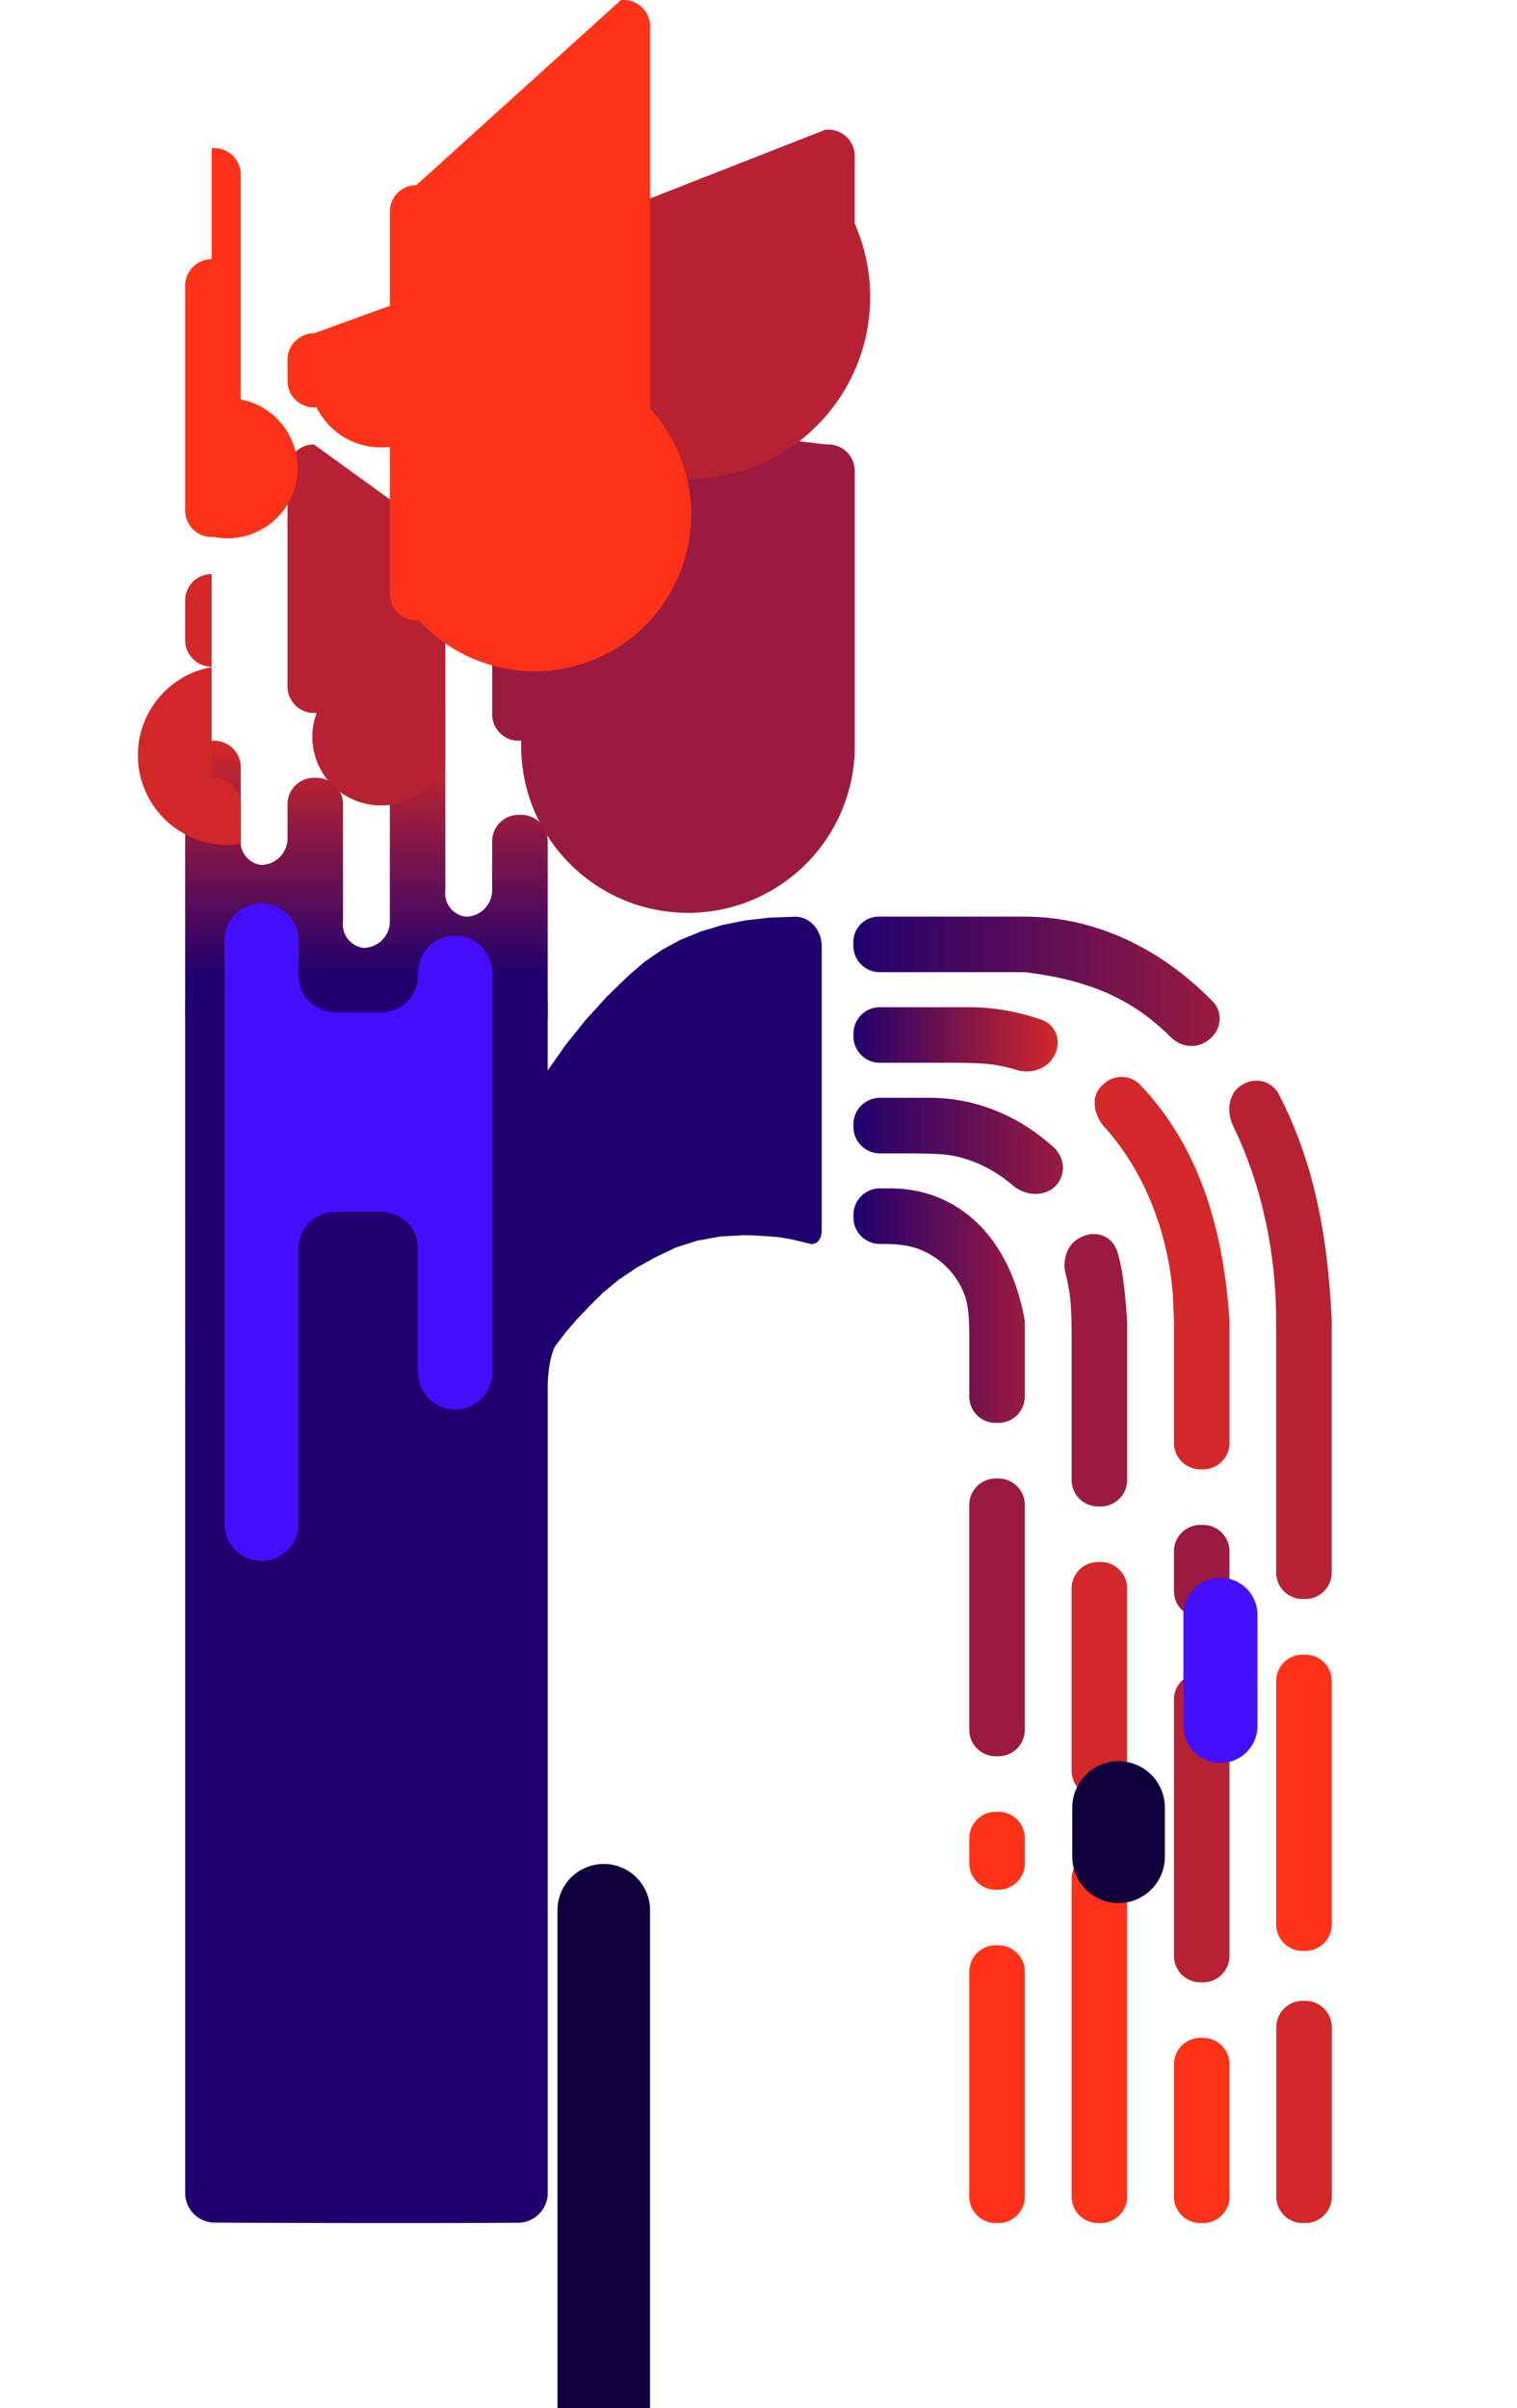 <?xml version="1.0" encoding="UTF-8" standalone="no"?>
<!-- Created with Inkscape (http://www.inkscape.org/) -->

<svg
   width="81.925mm"
   height="130.047mm"
   viewBox="0 0 81.925 130.047"
   version="1.1"
   id="svg5"
   xmlns:xlink="http://www.w3.org/1999/xlink"
   xmlns="http://www.w3.org/2000/svg"
   xmlns:svg="http://www.w3.org/2000/svg">
  <defs
     id="defs2">
    <linearGradient
       id="linearGradient24936">
      <stop
         style="stop-color:#21006f;stop-opacity:1"
         offset="0"
         id="stop24932" />
      <stop
         style="stop-color:#9a1b3f;stop-opacity:1"
         offset="1"
         id="stop24934" />
    </linearGradient>
    <linearGradient
       id="linearGradient24866">
      <stop
         style="stop-color:#21006f;stop-opacity:1"
         offset="0"
         id="stop24862" />
      <stop
         style="stop-color:#9a1b3f;stop-opacity:1"
         offset="1"
         id="stop24864" />
    </linearGradient>
    <linearGradient
       id="linearGradient24796">
      <stop
         style="stop-color:#21006f;stop-opacity:1"
         offset="0"
         id="stop24792" />
      <stop
         style="stop-color:#d32829;stop-opacity:1"
         offset="1"
         id="stop24794" />
    </linearGradient>
    <linearGradient
       id="linearGradient6924">
      <stop
         style="stop-color:#21006f;stop-opacity:1"
         offset="0"
         id="stop6920" />
      <stop
         style="stop-color:#fe3218;stop-opacity:1"
         offset="1"
         id="stop6922" />
    </linearGradient>
    <linearGradient
       xlink:href="#linearGradient6924"
       id="linearGradient6928"
       x1="9.79"
       y1="32.694"
       x2="9.79"
       y2="17"
       gradientUnits="userSpaceOnUse" />
    <linearGradient
       xlink:href="#linearGradient24936"
       id="linearGradient24410"
       x1="36.085"
       y1="32.989"
       x2="55.871"
       y2="32.989"
       gradientUnits="userSpaceOnUse" />
    <linearGradient
       xlink:href="#linearGradient24796"
       id="linearGradient24418"
       x1="36.09"
       y1="36.124"
       x2="47.12"
       y2="36.124"
       gradientUnits="userSpaceOnUse" />
    <linearGradient
       xlink:href="#linearGradient24866"
       id="linearGradient24426"
       x1="36.09"
       y1="41.876"
       x2="47.404"
       y2="41.876"
       gradientUnits="userSpaceOnUse" />
    <linearGradient
       xlink:href="#linearGradient24936"
       id="linearGradient24434"
       x1="36.09"
       y1="50.505"
       x2="45.345"
       y2="50.505"
       gradientUnits="userSpaceOnUse" />
  </defs>
  <g
     id="layer1"
     style="display:inline;fill:#ffffff"
     transform="translate(10,20)">
    <g
       id="g3838">
      <g
         id="g23044"
         style="display:inline;fill:#fe3218;fill-opacity:1">
        <path
           id="rect22996"
           style="display:inline;fill:#fe3218;fill-opacity:1;stroke-width:1.182"
           d="m 54.827,90.045 h 0.142 a 1.429,1.429 45 0 1 1.429,1.429 V 98.617 a 1.429,1.429 135 0 1 -1.429,1.429 h -0.142 a 1.429,1.429 45 0 1 -1.429,-1.429 v -7.143 a 1.429,1.429 135 0 1 1.429,-1.429 z" />
        <path
           id="rect23000"
           style="display:inline;fill:#d32829;fill-opacity:1;stroke-width:1.295"
           d="m 60.353,88.045 h 0.142 a 1.429,1.429 45 0 1 1.429,1.429 V 98.617 a 1.429,1.429 135 0 1 -1.429,1.429 h -0.142 A 1.429,1.429 45 0 1 58.925,98.617 v -9.143 a 1.429,1.429 135 0 1 1.429,-1.429 z" />
        <path
           id="rect23038"
           style="display:inline;fill:#b62234;fill-opacity:1;stroke-width:1.528"
           d="m 54.827,70.345 h 0.142 a 1.429,1.429 45 0 1 1.429,1.429 v 13.843 a 1.429,1.429 135 0 1 -1.429,1.429 h -0.142 a 1.429,1.429 45 0 1 -1.429,-1.429 V 71.774 a 1.429,1.429 135 0 1 1.429,-1.429 z" />
        <path
           id="rect22998"
           style="display:inline;fill:#fe3218;fill-opacity:1;stroke-width:1.672"
           d="m 49.3,80.045 h 0.142 a 1.429,1.429 45 0 1 1.429,1.429 V 98.617 a 1.429,1.429 135 0 1 -1.429,1.429 h -0.142 A 1.429,1.429 45 0 1 47.871,98.617 V 81.474 a 1.429,1.429 135 0 1 1.429,-1.429 z" />
        <path
           id="rect22994"
           style="display:inline;fill:#fe3218;fill-opacity:1;stroke-width:1.448"
           d="m 43.774,85.045 h 0.142 a 1.429,1.429 45 0 1 1.429,1.429 V 98.617 a 1.429,1.429 135 0 1 -1.429,1.429 H 43.774 A 1.429,1.429 45 0 1 42.345,98.617 V 86.474 a 1.429,1.429 135 0 1 1.429,-1.429 z" />
        <path
           id="rect23038-8"
           style="display:inline;fill:#fe3218;fill-opacity:1;stroke-width:1.495"
           d="m 60.348,69.348 h 0.142 a 1.429,1.429 45 0 1 1.429,1.429 v 13.143 a 1.429,1.429 135 0 1 -1.429,1.429 h -0.142 a 1.429,1.429 45 0 1 -1.429,-1.429 v -13.143 a 1.429,1.429 135 0 1 1.429,-1.429 z" />
        <path
           id="rect23040"
           style="display:inline;fill:#9a1b3f;fill-opacity:1;stroke-width:0.836"
           d="m 54.827,62.345 h 0.142 a 1.429,1.429 45 0 1 1.429,1.429 v 2.143 a 1.429,1.429 135 0 1 -1.429,1.429 h -0.142 a 1.429,1.429 45 0 1 -1.429,-1.429 v -2.143 a 1.429,1.429 135 0 1 1.429,-1.429 z" />
        <path
           id="rect23036"
           style="display:inline;fill:#d32829;fill-opacity:1;stroke-width:1.332"
           d="m 49.3,64.348 h 0.142 a 1.429,1.429 45 0 1 1.429,1.429 v 9.839 a 1.429,1.429 135 0 1 -1.429,1.429 h -0.142 a 1.429,1.429 45 0 1 -1.429,-1.429 V 65.777 a 1.429,1.429 135 0 1 1.429,-1.429 z" />
        <path
           id="rect23034"
           style="display:inline;fill:#fe3218;fill-opacity:1;stroke-width:0.767"
           d="m 43.774,77.837 h 0.142 a 1.429,1.429 45 0 1 1.429,1.429 v 1.351 a 1.429,1.429 135 0 1 -1.429,1.429 h -0.142 a 1.429,1.429 45 0 1 -1.429,-1.429 v -1.351 a 1.429,1.429 135 0 1 1.429,-1.429 z" />
        <path
           id="rect23032"
           style="display:inline;fill:#9a1b3f;fill-opacity:1;stroke-width:1.448"
           d="m 43.774,59.837 h 0.142 a 1.429,1.429 45 0 1 1.429,1.429 v 12.143 a 1.429,1.429 135 0 1 -1.429,1.429 h -0.142 a 1.429,1.429 45 0 1 -1.429,-1.429 v -12.143 a 1.429,1.429 135 0 1 1.429,-1.429 z" />
        <path
           style="display:inline;fill:#b62234;fill-opacity:1;stroke:none;stroke-width:1.007;stroke-miterlimit:4;stroke-dasharray:none;stroke-opacity:1"
           d="m 56.858,38.743 c -0.516,0.44 -0.61,1.349 -0.264,2.058 1.319,2.712 2.107,5.855 2.286,9.119 0.043,0.788 0.039,1.876 0.039,2.428 v 12.571 a 1.429,1.429 45 0 0 1.429,1.429 h 0.142 a 1.429,1.429 135 0 0 1.429,-1.429 V 53.777 51.348 C 61.692,46.062 60.726,42.342 59.09,39.14 58.641,38.263 57.608,38.104 56.858,38.743 Z"
           id="path329" />
        <path
           style="display:inline;fill:url(#linearGradient24410);fill-opacity:1;stroke:none;stroke-width:1.007;stroke-miterlimit:4;stroke-dasharray:none;stroke-opacity:1"
           d="m 36.085,30.866 v 0.203 a 1.429,1.429 45 0 0 1.429,1.429 h 6.397 1.434 c 3.754,0.447 5.983,1.622 7.892,3.516 0.56,0.556 1.452,0.638 2.052,0.126 l 0.082,-0.07 c 0.6,-0.512 0.68,-1.422 0.128,-1.986 -2.521,-2.577 -5.553,-4.14 -8.729,-4.503 -0.784,-0.09 -1.428,-0.082 -1.431,-0.082 H 38.085 37.453 a 1.368,1.368 135 0 0 -1.368,1.368 z"
           id="path22990" />
        <path
           style="display:inline;fill:#d32829;fill-opacity:1;stroke:none;stroke-width:0.772;stroke-miterlimit:4;stroke-dasharray:none;stroke-opacity:1"
           d="m 49.318,38.856 c -0.379,0.556 -0.197,1.423 0.331,2.008 2.086,2.313 3.406,5.537 3.691,9.025 0.058,1.459 0.058,1.459 0.058,1.459 v 1 h 5.16e-4 v 5.568 a 1.429,1.429 45 0 0 1.429,1.429 h 0.142 a 1.429,1.429 135 0 0 1.429,-1.429 v -4.139 -2.429 c 0,-5.18e-4 0,-5.18e-4 0,-5.18e-4 0,-5.16e-4 0,-5.16e-4 0,-5.16e-4 0,-5.16e-4 0,-5.16e-4 0,-5.16e-4 0,-5.19e-4 0,-5.19e-4 0,-5.19e-4 0,-5.16e-4 0,-5.16e-4 0,-5.16e-4 0,-5.15e-4 0,-5.15e-4 0,-5.15e-4 -0.363,-5.803 -2.07,-9.859 -4.801,-12.741 -0.669,-0.706 -1.73,-0.553 -2.279,0.251 z"
           id="path370" />
        <path
           style="display:inline;fill:url(#linearGradient24418);fill-opacity:1;stroke:none;stroke-width:0.772;stroke-miterlimit:4;stroke-dasharray:none;stroke-opacity:1"
           d="m 36.09,35.819 v 0.142 a 1.429,1.429 45 0 0 1.429,1.429 h 3.397 c 0.789,0 2.073,-0.01 2.851,0.12 0.39,0.065 0.778,0.156 1.16,0.273 0.669,0.205 1.503,-0.017 1.897,-0.596 l 0.015,-0.022 c 0.537,-0.787 0.287,-1.791 -0.612,-2.105 -0.802,-0.28 -1.623,-0.474 -2.453,-0.579 -0.782,-0.099 -1.425,-0.092 -1.425,-0.092 h -0.005 -4.255 -0.571 a 1.429,1.429 135 0 0 -1.429,1.429 z"
           id="path22986" />
        <path
           style="display:inline;fill:#9a1b3f;fill-opacity:1;stroke:none;stroke-width:0.546;stroke-miterlimit:4;stroke-dasharray:none;stroke-opacity:1"
           d="m 48.101,46.977 c -0.505,0.367 -0.722,1.147 -0.563,1.764 0.1,0.388 0.178,0.783 0.233,1.183 0.108,0.781 0.101,1.872 0.101,2.424 v 7.571 a 1.429,1.429 45 0 0 1.429,1.429 h 0.142 a 1.429,1.429 135 0 0 1.429,-1.429 v -6.142 -2.429 c -0.155,-2.193 -0.301,-2.95 -0.509,-3.685 -0.295,-1.042 -1.385,-1.325 -2.262,-0.687 z"
           id="path199" />
        <path
           style="display:inline;fill:url(#linearGradient24426);fill-opacity:1;stroke:none;stroke-width:0.546;stroke-miterlimit:4;stroke-dasharray:none;stroke-opacity:1"
           d="m 36.09,40.711 v 0.143 a 1.429,1.429 45 0 0 1.429,1.429 c 2.386,0 3.347,-0.013 4.115,0.161 1.101,0.249 2.143,0.782 3.052,1.561 0.598,0.513 1.514,0.645 2.152,0.18 0.706,-0.514 0.782,-1.578 0.044,-2.249 -1.507,-1.369 -3.317,-2.25 -5.235,-2.545 -0.779,-0.12 -1.426,-0.109 -1.43,-0.109 H 38.104 37.519 a 1.429,1.429 135 0 0 -1.429,1.429 z"
           id="path22988" />
        <path
           id="rect23002"
           style="display:inline;fill:url(#linearGradient24434);fill-opacity:1;stroke:none;stroke-width:0.836;stroke-miterlimit:4;stroke-dasharray:none;stroke-opacity:1"
           d="m 36.09,45.602 v 0.143 a 1.429,1.429 45 0 0 1.429,1.429 c 0.315,0 1.231,-0.022 1.974,0.232 1.209,0.414 2.17,1.349 2.602,2.531 0.27,0.737 0.249,1.847 0.249,2.4 h 5.16e-4 v 3.071 a 1.429,1.429 45 0 0 1.429,1.429 h 0.142 a 1.429,1.429 135 0 0 1.429,-1.429 v -1.642 -1.929 -0.5 c -0.814,-4.697 -3.744,-7.164 -7.255,-7.164 h -0.571 a 1.429,1.429 135 0 0 -1.429,1.429 z" />
      </g>
      <g
         id="g7750"
         style="display:inline;fill:#ffffff">
        <path
           id="rect6728"
           style="display:inline;fill:url(#linearGradient6928);fill-opacity:1;stroke:none;stroke-width:0.265;stroke-miterlimit:4;stroke-dasharray:none;stroke-opacity:1;paint-order:normal"
           d="m 11.053,18.429 v 11.327 a 1.429,1.429 135 0 1 -1.429,1.429 1.274,1.274 52.452 0 1 -1.098,-1.429 v -6.327 a 1.429,1.429 45 0 0 -1.429,-1.429 H 6.955 a 1.429,1.429 135 0 0 -1.429,1.429 v 1.846 a 1.429,1.429 135 0 1 -1.429,1.429 1.274,1.274 52.478 0 1 -1.097,-1.429 v -3.846 a 1.429,1.429 45 0 0 -1.429,-1.429 H 1.429 A 1.429,1.429 135 0 0 0,21.429 v 13.571 a 9.3274632e-5,9.3274632e-5 45 0 0 9.3274632e-5,9.3e-5 H 1.571 h 2.857 2.687 2.839 2.771 2.756 1.298 2.8 v -9.571 a 1.429,1.429 45 0 0 -1.429,-1.429 h -0.143 a 1.429,1.429 135 0 0 -1.429,1.429 v 2.642 a 1.429,1.429 135 0 1 -1.429,1.429 1.274,1.274 52.465 0 1 -1.098,-1.429 v -9.643 a 1.429,1.429 45 0 0 -1.429,-1.429 h -0.142 a 1.429,1.429 135 0 0 -1.429,1.429 z" />
        <path
           style="display:inline;fill:#9a1b3f;fill-opacity:1;stroke:none;stroke-width:1.586;stroke-miterlimit:4;stroke-dasharray:none;stroke-opacity:1"
           id="rect6728-4-5-2"
           width="3"
           height="18"
           x="16.58"
           y="2"
           d="m 18.008,2 h 0.142 a 1.429,1.429 45 0 1 1.429,1.429 l 0,15.143 A 1.429,1.429 135 0 1 18.151,20 h -0.142 a 1.429,1.429 45 0 1 -1.429,-1.429 V 3.429 A 1.429,1.429 135 0 1 18.008,2 Z" />
        <path
           style="display:inline;fill:#b62234;fill-opacity:1;stroke:none;stroke-width:1.424;stroke-miterlimit:4;stroke-dasharray:none;stroke-opacity:1"
           id="rect6728-4-2-3-35"
           width="3"
           height="14.5"
           x="5.526"
           y="4"
           d="m 6.955,4 h 0.142 a 1.429,1.429 45 0 1 1.429,1.429 v 11.643 A 1.429,1.429 135 0 1 7.097,18.5 h -0.142 a 1.429,1.429 45 0 1 -1.429,-1.429 l 0,-11.643 A 1.429,1.429 135 0 1 6.955,4 Z" />
        <path
           style="display:inline;fill:#d32829;fill-opacity:1;stroke:none;stroke-width:0.836;stroke-miterlimit:4;stroke-dasharray:none;stroke-opacity:1"
           id="rect6728-1-6"
           width="3"
           height="5"
           x="7.1525574e-07"
           y="11"
           d="m 1.429,11 h 0.142 a 1.429,1.429 45 0 1 1.429,1.429 v 2.143 A 1.429,1.429 135 0 1 1.571,16 h -0.142 A 1.429,1.429 45 0 1 7.1525574e-7,14.571 l 0,-2.143 A 1.429,1.429 135 0 1 1.429,11 Z" />
        <path
           style="display:inline;fill:#b62234;fill-opacity:1;stroke:none;stroke-width:0.953;stroke-miterlimit:4;stroke-dasharray:none;stroke-opacity:1"
           id="rect6728-4-2-3-3"
           width="3"
           height="6.5"
           x="16.58"
           y="-6.5"
           d="m 18.008,-6.5 h 0.142 a 1.429,1.429 45 0 1 1.429,1.429 v 3.643 A 1.429,1.429 135 0 1 18.151,0 h -0.142 a 1.429,1.429 45 0 1 -1.429,-1.429 v -3.643 A 1.429,1.429 135 0 1 18.008,-6.5 Z" />
        <path
           style="display:inline;fill:#fe3218;fill-opacity:1;stroke:none;stroke-width:1.812;stroke-miterlimit:4;stroke-dasharray:none;stroke-opacity:1"
           id="rect6728-4-21"
           width="3"
           height="23.5"
           x="11.053"
           y="-10"
           d="m 12.482,-10 h 0.142 a 1.429,1.429 45 0 1 1.429,1.429 v 20.642 A 1.429,1.429 135 0 1 12.624,13.5 h -0.142 a 1.429,1.429 45 0 1 -1.429,-1.429 V -8.571 A 1.429,1.429 135 0 1 12.482,-10 Z" />
        <path
           style="display:inline;fill:#fe3218;fill-opacity:1;stroke:none;stroke-width:0.748;stroke-miterlimit:4;stroke-dasharray:none;stroke-opacity:1"
           id="rect6728-4-2-3"
           width="3"
           height="4"
           x="5.526"
           y="-2"
           d="m 6.955,-2 h 0.142 a 1.429,1.429 45 0 1 1.429,1.429 v 1.143 A 1.429,1.429 135 0 1 7.097,2 h -0.142 A 1.429,1.429 45 0 1 5.526,0.571 v -1.143 A 1.429,1.429 135 0 1 6.955,-2 Z" />
        <path
           style="display:inline;fill:#fe3218;fill-opacity:1;stroke:none;stroke-width:1.448;stroke-miterlimit:4;stroke-dasharray:none;stroke-opacity:1"
           id="rect6728-1"
           width="3"
           height="15"
           x="7.664795e-07"
           y="-6"
           d="m 1.429,-6 h 0.142 a 1.429,1.429 45 0 1 1.429,1.429 l 0,12.143 A 1.429,1.429 135 0 1 1.571,9 h -0.142 A 1.429,1.429 45 0 1 7.664795e-7,7.571 l 0,-12.143 A 1.429,1.429 135 0 1 1.429,-6 Z" />
      </g>
    </g>
    <g
       id="g27017">
      <path
         id="path14471-4-6"
         style="font-weight:bold;font-family:Asap;-inkscape-font-specification:'Asap Bold';display:inline;fill:#21006f;fill-opacity:1;stroke:none;stroke-width:0.265;stroke-opacity:1"
         d="M 5.2504054e-5,34.281 C 7.6887105e-4,56.589 4.9577578e-4,76.118 4.8277419e-4,98.425 c 0,0.877 0.711,1.592 1.588,1.596 3.307,0.016 11.071,0.045 16.404,0.006 0.877,-0.006 1.587,-0.725 1.587,-1.602 V 54.901 c 0,-0.877 0.183,-1.896 0.438,-2.257 0.521,-0.686 0.521,-0.686 0.521,-0.686 0.604,-0.703 0.604,-0.703 0.604,-0.703 0.686,-0.719 0.686,-0.719 0.686,-0.719 0.769,-0.761 0.769,-0.761 0.769,-0.761 0.852,-0.695 0.852,-0.695 0.852,-0.695 0.934,-0.628 0.934,-0.628 0.934,-0.628 1.017,-0.562 1.017,-0.562 1.017,-0.562 1.091,-0.521 1.091,-0.521 1.091,-0.521 1.158,-0.372 1.158,-0.372 1.158,-0.372 1.224,-0.223 1.224,-0.223 1.224,-0.223 1.29,-0.074 1.29,-0.074 1.29,-0.074 0.552,0.012 0.552,0.012 0.552,0.012 1.141,0.073 1.141,0.073 1.141,0.073 0.234,0.029 0.234,0.029 0.234,0.029 0.569,0.092 0.569,0.092 0.569,0.092 0.172,0.034 0.172,0.034 0.172,0.034 0.774,0.19 0.774,0.19 0.774,0.19 0.024,0.006 0.024,0.006 0.024,0.006 0,0 0,0 0,0 0.014,0 0.035,0.011 0.048,0.015 0.386,0.116 0.698,-0.19 0.698,-0.686 -3e-6,-2.851 -1.1e-5,-11.729 -6e-6,-15.375 1e-6,-0.877 -0.642,-1.586 -1.433,-1.587 h -5.3e-4 c -1.383,0.05 -1.383,0.05 -1.383,0.05 -0.001,0 -0.001,0 -0.001,0 -0.003,5.16e-4 -0.003,5.16e-4 -0.003,5.16e-4 -1.305,0.148 -1.305,0.148 -1.305,0.148 -0.007,0.002 -0.007,0.002 -0.007,0.002 -1.227,0.246 -1.227,0.246 -1.227,0.246 -0.011,0.003 -0.011,0.003 -0.011,0.003 -1.15,0.344 -1.15,0.344 -1.15,0.344 -0.013,0.005 -0.013,0.005 -0.013,0.005 -1.073,0.441 -1.073,0.441 -1.073,0.441 -0.015,0.007 -0.015,0.007 -0.015,0.007 -0.997,0.537 -0.997,0.537 -0.997,0.537 -0.017,0.01 -0.017,0.01 -0.017,0.01 -0.921,0.633 -0.921,0.633 -0.921,0.633 -0.019,0.014 -0.019,0.014 -0.019,0.014 -0.845,0.728 -0.845,0.728 -0.845,0.728 -0.01,0.008 -0.01,0.008 -0.01,0.008 -0.018,0.017 -0.018,0.017 -0.018,0.017 -1.137,1.108 -1.137,1.108 -1.137,1.108 -0.067,0.069 -0.067,0.069 -0.067,0.069 -0.017,0.018 -0.017,0.018 -0.017,0.018 -1.068,1.175 -1.068,1.175 -1.068,1.175 -0.046,0.054 -0.046,0.054 -0.046,0.054 -0.017,0.021 -0.017,0.021 -0.017,0.021 l -0.003,0.004 c -0.992,1.239 -0.992,1.239 -0.992,1.239 -0.04,0.053 -0.04,0.053 -0.04,0.053 -0.016,0.022 -0.016,0.022 -0.016,0.022 -0.913,1.298 -0.913,1.298 -0.913,1.298 -0.032,0.047 -0.032,0.047 -0.032,0.047 -5.3e-4,5.29e-4 -5.3e-4,5.29e-4 -5.3e-4,5.29e-4 v -3.521 a 1.587,1.587 45 0 0 -1.587,-1.587 H 1.587 c -0.877,0 -1.587,0.711 -1.587,1.587 z" />
      <g
         id="g27023">
        <path
           style="display:inline;fill:#450eff;fill-opacity:1;stroke-width:0.344"
           id="rect4854"
           width="4"
           height="10"
           x="26.954"
           y="32.6"
           d="m 28.954,32.6 a 2,2 45 0 1 2,2 v 6 a 2,2 135 0 1 -2,2 2,2 45 0 1 -2,-2 v -6 a 2,2 135 0 1 2,-2 z" />
        <path
           style="display:inline;fill:#11003c;fill-opacity:1;stroke-width:0.115"
           id="rect5904-4"
           width="5"
           height="7.658"
           x="23.954"
           y="37.553"
           d="m 26.454,37.553 a 2.5,2.5 45 0 1 2.5,2.5 v 2.658 a 2.5,2.5 135 0 1 -2.5,2.5 2.5,2.5 45 0 1 -2.5,-2.5 v -2.658 a 2.5,2.5 135 0 1 2.5,-2.5 z" />
        <path
           style="display:inline;fill:#450eff;fill-opacity:1;stroke-width:0.379"
           d="m 2.126,30.783 v 31.503 a 2,2 45 0 0 2,2 2,2 134.996 0 0 2,-2 V 47.436 a 2,2 135 0 1 2,-2 h 2.453 a 2,2 45 0 1 2,2 v 6.675 a 2,2 45 0 0 2,2 h 2.73e-4 a 2,2 135 0 0 2,-2 V 32.527 a 2,2 45 0 0 -2,-2 h -2.73e-4 a 2,2 135 0 0 -2,2 v 0.142 a 2,2 135 0 1 -2,2 H 8.126 a 2,2 45 0 1 -2,-2 v -1.886 a 2,2 45 0 0 -2,-2 2,2 134.996 0 0 -2,2 z"
           id="rect1163" />
        <path
           style="display:inline;fill:#11003c;fill-opacity:1;stroke-width:0.245"
           id="rect5904"
           width="5"
           height="35"
           x="10.053"
           y="40.327"
           d="m 12.553,40.327 a 2.5,2.5 45 0 1 2.5,2.5 l 0,30 a 2.5,2.5 135 0 1 -2.5,2.5 2.5,2.5 45 0 1 -2.5,-2.5 v -30 a 2.5,2.5 135 0 1 2.5,-2.5 z" />
      </g>
    </g>
  </g>
</svg>
